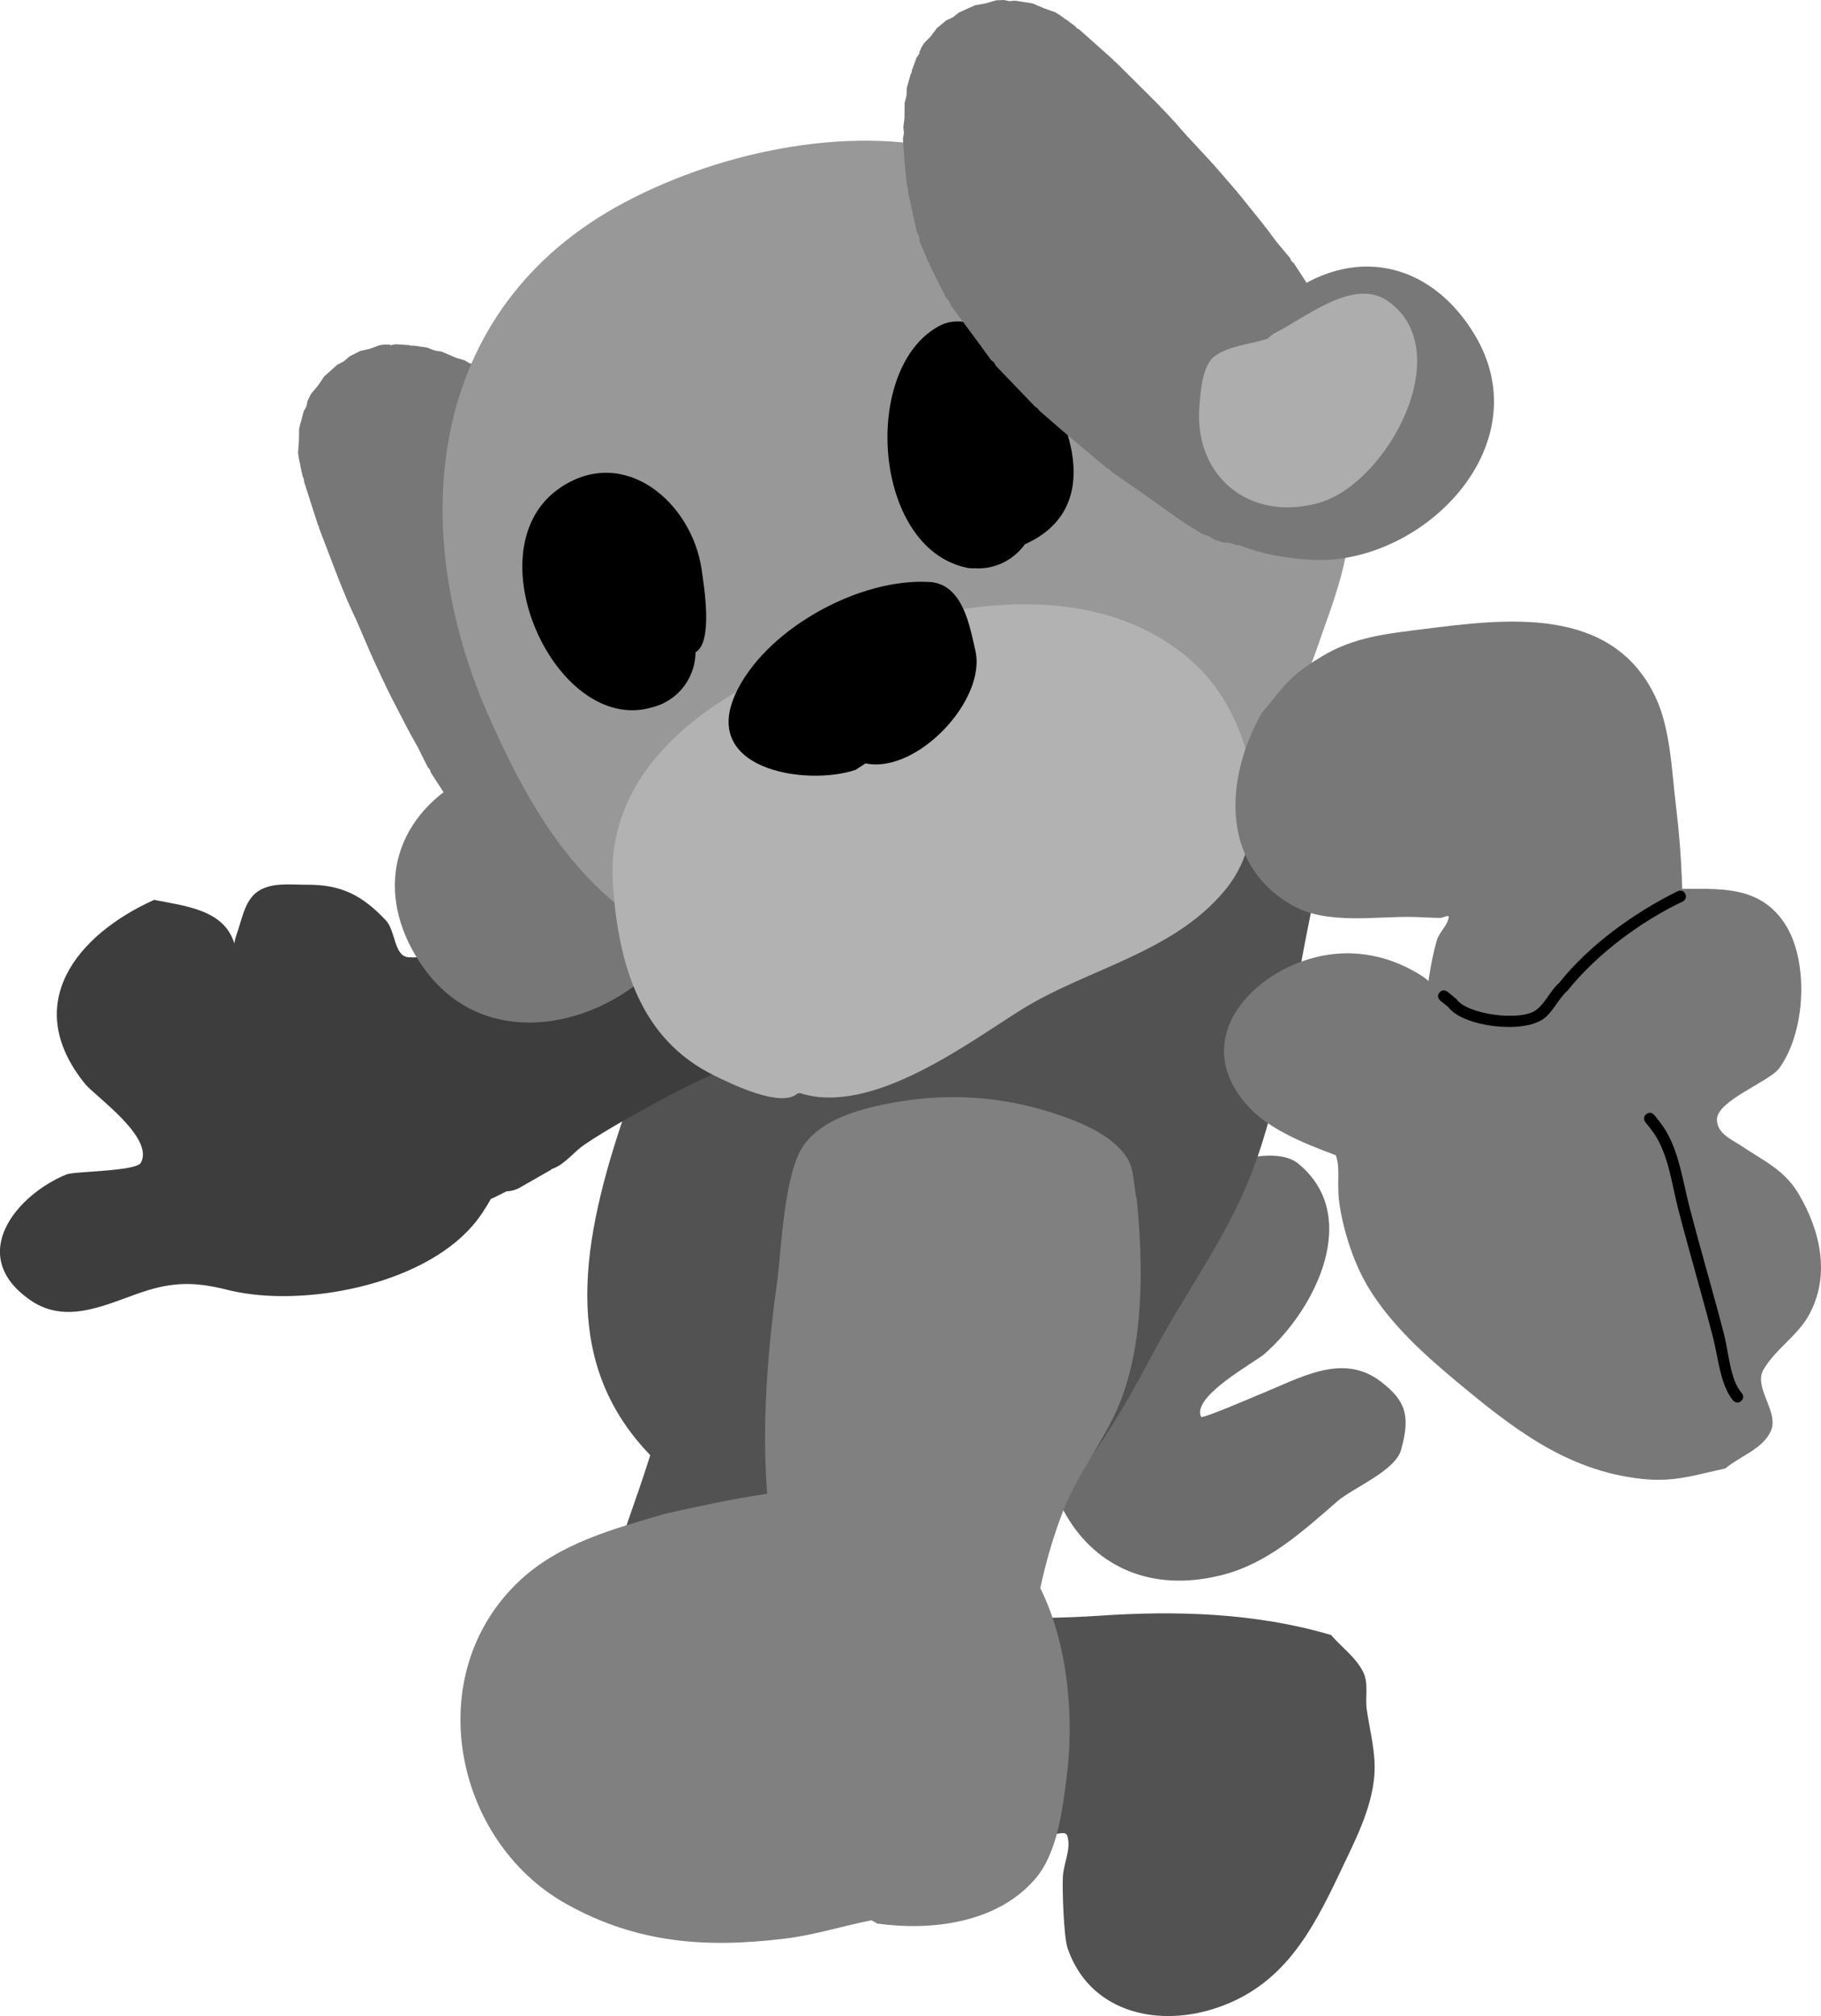<svg version="1.1" xmlns="http://www.w3.org/2000/svg" xmlns:xlink="http://www.w3.org/1999/xlink" width="158.938" height="175.917" viewBox="0,0,158.938,175.917"><g transform="translate(-240.531,-92.042)"><g stroke="none" stroke-width="0.5" stroke-miterlimit="10"><path d="M347.511,193.656c1.688,-0.656 4.802,-1.32 6.324,-0.083c5.529,4.492 1.611,12.642 -2.96,16.628c-0.818,0.713 -6.373,3.699 -5.511,5.473c0.094,0.194 4.517,-1.717 4.84,-1.847c3.808,-1.523 7.495,-3.843 10.901,-1.189c2.103,1.639 2.554,2.925 1.707,5.935c-0.51,1.815 -4.24,3.328 -5.529,4.446c-3.093,2.684 -6.116,5.464 -10.143,6.47c-12.499,3.125 -18.585,-9.719 -13.991,-20.054c-0.28,-0.624 -0.436,-1.316 -0.436,-2.045c0,-6.983 9.197,-11.558 14.797,-13.735z" fill="#6c6c6c"/><path d="M327.505,228.065c-0.647,1.745 -1.919,3.229 -2.477,5.005c-0.216,0.687 1.428,0.241 2.148,0.222c3.079,-0.081 6.075,-0.042 9.148,-0.255c6.827,-0.474 13.803,-0.275 20.38,1.672c0.942,1.091 2.201,1.973 2.825,3.272c0.467,0.972 0.14,2.155 0.292,3.222c0.272,1.904 0.813,3.814 0.664,5.732c-0.231,2.98 -1.712,5.772 -2.967,8.423c-2.514,5.309 -5.059,10.111 -11.136,11.996c-5.107,1.584 -10.798,0.139 -12.67,-5.308c-0.347,-1.01 -0.468,-5.147 -0.414,-6.232c0.06,-1.202 0.755,-2.445 0.382,-3.589c-0.164,-0.504 -1.067,-0.008 -1.587,-0.11c-0.897,-0.176 -1.763,-0.482 -2.644,-0.722c-9.916,-1.645 -19.618,-3.007 -28.98,-6.919c-3.76,-1.571 -7.528,-2.419 -8.276,-7.116c-0.113,-0.707 1.013,-5.623 1.237,-6.485c1.038,-3.988 2.586,-7.789 3.814,-11.72c0.014,-0.045 0.028,-0.09 0.042,-0.135c-7.405,-7.664 -6.401,-17.401 -2.424,-29.2c2.529,-7.503 5.57,-15.312 9.809,-22.086c0.815,-1.303 1.905,-2.126 3.043,-2.748c1.391,-1.186 3.045,-2.073 4.862,-2.56c4.688,-4.55 3.274,-13.874 14.497,-12.032l0.567,-1.09c3.463,-7.916 6.808,-11.69 15.928,-10.634c3.151,0.365 6.791,1.848 8.682,4.807c0.966,1.512 1.434,4.081 1.754,5.787c0.615,3.28 2.709,5.719 2.709,9.433c0,4.802 -1.111,9.704 -2.054,14.417c-1.427,7.133 -2.304,14.667 -4.94,21.422c-2.182,5.591 -5.782,10.371 -8.595,15.674c-3.587,6.764 -7.378,13.046 -13.072,16.342c-0.181,0.523 -0.364,1.029 -0.545,1.516z" fill="#525252"/><path d="M287.621,178.78c5.252,-2.833 11.071,-4.635 17.304,-5.48c0,0 2.478,-0.33 2.808,2.148c0.01,0.078 0.018,0.154 0.023,0.228c1.431,-0.388 2.866,-0.855 4.234,-0.443c0.139,0.042 0.277,0.089 0.412,0.14l0.017,-0.11l2.436,0.385c1.174,0.165 2.087,1.145 2.146,2.35c0.483,0.456 0.785,1.102 0.785,1.819c0,1.283 -0.966,2.34 -2.211,2.483l-2.864,0.374c-2.18,0.964 -4.638,1.095 -6.951,1.687c-2.53,1.174 -5.07,2.323 -7.528,3.65c-1.91,1.031 -4.867,2.666 -6.676,3.899c-0.958,0.654 -1.686,1.694 -2.77,2.107c-0.052,0.02 -0.104,0.039 -0.157,0.058l0.016,0.028l-2.698,1.542c-0.355,0.212 -0.767,0.338 -1.207,0.35l-0.992,0.496c-0.118,0.062 -0.241,0.115 -0.369,0.158c-0.468,0.824 -0.976,1.624 -1.605,2.35c-4.54,5.236 -14.793,7.131 -21.148,5.654c-2.617,-0.676 -4.532,-0.83 -7.17,-0.03c-3.201,0.97 -6.914,3.196 -10.271,0.873c-5.648,-3.908 -1.19,-9.22 3.171,-10.984c0.663,-0.268 6.053,-0.255 6.469,-1.006c1.216,-2.195 -4.004,-5.823 -4.856,-6.871c-5.675,-6.982 -0.717,-13.04 6.015,-16.071c2.777,0.542 6.12,0.883 6.996,3.797c0.042,-0.252 0.103,-0.5 0.19,-0.739c0.479,-1.311 0.689,-2.96 1.827,-3.768c1.191,-0.846 2.88,-0.605 4.341,-0.611c2.965,-0.013 4.787,0.9 6.867,3.102c0.863,0.914 0.704,3.111 1.956,3.225c2.061,0.186 4.343,-1.127 6.203,-0.22c1.269,0.619 2.194,1.475 2.851,2.487c0.757,0.094 1.537,0.378 2.332,0.897c0.024,0.016 0.048,0.032 0.072,0.048z" fill="#3d3d3d"/><g fill="#777777"><path d="M297.972,168.682l-0.563,0.89l-0.279,0.057l-0.112,0.261l-2.413,0.904l-0.309,0.035l-0.026,0.023l-0.107,-0.008l-0.329,0.037l-1.064,-0.141l-0.148,-0.011l-0.41,0.118l-0.024,0.023l-0.046,-0.003l-0.198,0.057l-0.674,0.025l-0.819,-0.173l-0.836,-0.045l-0.863,-0.266l-0.112,-0.068l-0.131,-0.014l-0.543,-0.198l-0.546,-0.37l-0.616,-0.238l-1.018,-0.717l-0.17,-0.197l-0.232,-0.118l-0.635,-0.552l-0.151,-0.216l-0.222,-0.143l-1.324,-1.416l-0.785,-0.802l-0.155,-0.265l-0.24,-0.191l-0.917,-1.196l-0.078,-0.18l-0.144,-0.133l-2.585,-3.972l-0.097,-0.282l-0.193,-0.227l-0.822,-1.66l-0.787,-1.406l-0.022,-0.082l-0.056,-0.064l-1.601,-3.096l-0.019,-0.082l-0.054,-0.065l-0.752,-1.579l-0.005,-0.024l-0.015,-0.019l-0.689,-1.483l-0.014,-0.073l-0.045,-0.059l-1.316,-3.059l-0.659,-1.417l-0.021,-0.109l-0.066,-0.09l-0.718,-1.739l-0.01,-0.065l-0.038,-0.054l-1.184,-3.091v-0l-0,-0l-0.592,-1.546l-0.017,-0.14l-0.074,-0.12l-0.403,-1.255l-0,-0v0l-0.806,-2.51l-0.015,-0.235l-0.105,-0.211l-0.214,-0.964l0.003,-0.118l-0.048,-0.108l-0.072,-0.413l-0.025,-0.025l0.002,-0.108l-0.056,-0.322l0.078,-1.072l0.017,-1.075l0.084,-0.316l0.008,-0.108l0.027,-0.022l0.282,-1.057l0.235,-0.425l0.1,-0.475l0.295,-0.606l0.598,-0.712l0.02,-0.036l0.011,-0.003l0.533,-0.786l1.133,-1.013l0.585,-0.308l0.5,-0.431l0.935,-0.471l0.858,-0.193l0.824,-0.309l0.514,-0.058l0.185,0.024l0.133,-0.03l0.09,0.059l0.043,0.006l0.447,-0.081l1.153,0.077l0.183,0.059l0.191,-0.02l1.216,0.174l0.613,0.25l0.654,0.106l1.254,0.539l0.733,0.215l0.439,0.257l0.493,0.122l1.052,0.557l1.052,0.557l0.083,0.074l0.107,0.031l1.338,0.784l0.184,0.18l0.239,0.097l2.894,2.116l0.287,0.344l0.379,0.239l1.3,1.361l0.094,0.166l0.153,0.114l1.993,2.427l0.187,0.395l0.301,0.317l1.812,3.205l1.089,1.883l0.095,0.331l0.204,0.277l1.873,4.574l0.033,0.227l0.119,0.197l0.743,2.413l0.002,0.039l0.02,0.034l1.452,4.986l0.009,0.235l0.099,0.213l0.753,3.892l0.694,3.378l-0.007,0.159l0.06,0.148l0.268,1.895l-0.061,0.583l0.005,0.006l-0.003,0.03l0.084,0.568l-0.072,0.737l-0.2,0.56c-0.011,0.107 -0.025,0.214 -0.043,0.32l-0.037,0.348l-0.181,0.495c-0.274,0.774 -0.739,1.486 -1.379,2.058l-0.083,0.123l-0.076,0.013c-0.142,0.116 -0.291,0.226 -0.448,0.328c-0.777,0.506 -1.642,0.768 -2.506,0.805zM277.196,132.897l0.139,-0.016l0,0l0,-0l0.112,-0.013l0.025,-0.022l-0.228,-0.067l-0.105,-0.062z"/><path d="M290.276,161.651c0.25,0.193 0.5,0.393 0.763,0.606c0.328,0.265 0.776,1.14 0.995,0.78c0.204,-1.366 0.97,-2.641 2.218,-3.453c0.601,-0.391 1.255,-0.637 1.92,-0.745c1.304,-0.645 2.678,-0.615 3.821,0.944c0.425,0.321 0.805,0.715 1.12,1.178c2.849,2.021 0.812,9.176 -0.58,11.823c-4.271,8.117 -16.884,12.382 -23.052,3.681c-4.12,-5.812 -3.133,-12.411 3.065,-16.19c0.472,-0.288 0.979,-0.507 1.507,-0.662c-0.123,-0.291 -0.217,-0.589 -0.282,-0.891c-0.337,-0.374 -0.248,-0.92 -0.092,-1.498c0.042,-0.467 0.149,-0.927 0.318,-1.365c0.01,-0.153 0.004,-0.299 -0.028,-0.437c-0.905,-3.884 -1.665,-7.622 -3.08,-11.327c-0.935,-2.45 -2.21,-4.412 -3.733,-6.595c-0.962,-1.378 -3.249,-1.57 -3.224,-3.873c0.087,-7.879 6.461,-6.649 10.34,-3.189c5.939,5.298 7.831,15.732 9.488,22.951c0.311,1.354 0.286,7.073 -1.484,8.263z"/></g><g><path d="M335.768,169.958c-11.576,5.014 -27.229,10.646 -39.132,2.702c-6.593,-4.4 -10.187,-10.832 -13.348,-17.898c-7.371,-16.472 -5.692,-35.8 11.755,-45.059c8.523,-4.523 20.39,-7.046 29.885,-4.145c3.952,1.207 7.607,3.622 11.422,5.236c10.614,4.491 20.517,12.756 21.87,24.82c0.518,4.616 -1.269,8.714 -2.738,12.989c-1.153,3.355 -3.551,8.362 -6.17,11.148c-3.881,4.127 -8.377,7.358 -13.435,10.123z" fill="#989898"/><path d="M310.138,187.458c-1.44,1.295 -5.766,-0.834 -7.233,-1.55c-6.577,-3.21 -8.361,-9.791 -8.874,-16.52c-0.595,-7.807 4.538,-13.299 10.691,-16.93c10.736,-6.336 29.574,-12.349 40.192,-2.396c4.871,4.566 7.115,14.096 2.562,19.626c-4.543,5.518 -11.984,6.849 -17.766,10.437c-4.64,2.879 -13.074,9.324 -19.366,7.298z" fill="#b2b2b2"/><path d="M315.216,159.214c-4.242,1.462 -13.978,0.024 -10.264,-7.092c2.812,-5.389 10.702,-9.661 16.719,-9.296c2.948,0.179 3.524,4.009 3.984,5.95c1.03,4.349 -5.118,10.819 -9.576,9.876z" fill="#000000"/><path d="M289.472,134.569c5.588,-3.725 11.46,1.344 12.297,7.168c0.21,1.462 1.021,6.352 -0.531,7.217c-0.015,1.619 -0.814,3.201 -2.273,4.15c-0.504,0.328 -1.045,0.553 -1.598,0.682c-8.361,2.359 -15.78,-13.96 -7.894,-19.216z" fill="#000000"/><path d="M324.919,141.582c-8.281,-1.716 -9.248,-17.59 -2.323,-21.142c2.575,-1.321 6.261,1.409 7.722,3.232c3.64,4.542 6.754,12.72 -0.338,15.862c-0.354,0.499 -0.807,0.942 -1.351,1.296c-0.938,0.611 -2.005,0.866 -3.042,0.8c-0.223,0.011 -0.446,-0.002 -0.668,-0.048z" fill="#000000"/></g><g><path d="M352.106,138.847c-0.157,0.102 -0.318,0.195 -0.481,0.277l-0.042,0.064l-0.146,0.026c-0.782,0.354 -1.621,0.491 -2.44,0.428l-0.526,-0.035l-0.333,-0.107c-0.104,-0.027 -0.207,-0.057 -0.31,-0.09l-0.593,-0.044l-0.703,-0.232l-0.485,-0.307l-0.029,-0.009l-0.004,-0.008l-0.558,-0.18l-1.624,-1.012l-0.111,-0.115l-0.148,-0.058l-2.808,-2.002l-3.254,-2.264l-0.155,-0.177l-0.211,-0.103l-3.971,-3.346l-0.023,-0.032l-0.035,-0.018l-1.905,-1.656l-0.132,-0.188l-0.195,-0.122l-3.423,-3.565l-0.171,-0.299l-0.264,-0.221l-1.28,-1.758l-2.197,-2.955l-0.168,-0.404l-0.286,-0.332l-1.412,-2.805l-0.042,-0.186l-0.113,-0.153l-0.718,-1.739l-0.065,-0.443l-0.199,-0.401l-0.763,-3.503l0.008,-0.257l-0.09,-0.241l-0.175,-1.541l0.015,-0.11l-0.035,-0.106l-0.083,-1.187l-0.083,-1.187l0.089,-0.501l-0.057,-0.505l0.1,-0.757l0.015,-1.365l0.168,-0.641l0.02,-0.662l0.334,-1.183l0.096,-0.167l0.02,-0.191l0.397,-1.086l0.255,-0.376l0.012,-0.042l-0.018,-0.106l0.081,-0.11l0.052,-0.179l0.261,-0.446l0.616,-0.629l0.524,-0.707l0.809,-0.664l0.597,-0.283l0.518,-0.41l1.386,-0.626l0.935,-0.169l0.007,-0.009l0.041,-0.004l0.893,-0.258l0.674,-0.025l0.475,0.1l0.484,-0.043l1.08,0.17l0.031,-0.016l0.102,0.037l0.323,0.051l0.99,0.419l1.012,0.362l0.272,0.181l0.1,0.042l0.012,0.033l0.348,0.233l0.079,0.087l0.109,0.045l0.795,0.586l0.15,0.182l0.209,0.109l1.968,1.753v0l0,0l0.984,0.877l0.08,0.117l0.121,0.072l1.173,1.167l0,0h0l2.347,2.334l0.034,0.057l0.056,0.035l1.3,1.361l0.055,0.097l0.092,0.064l1.029,1.176l2.264,2.442l0.036,0.065l0.061,0.042l1.077,1.23l0.011,0.021l0.02,0.014l1.14,1.327l0.038,0.075l0.067,0.051l2.182,2.717l0.036,0.077l0.066,0.054l0.967,1.289l1.185,1.424l0.129,0.268l0.218,0.203l2.585,3.972l0.064,0.185l0.133,0.144l0.723,1.323l0.077,0.297l0.179,0.249l0.416,1.042l0.759,1.784l0.041,0.261l0.136,0.226l0.248,0.804l0.014,0.26l0.111,0.235l0.243,1.221l-0.032,0.659l0.117,0.649l-0.038,0.577l-0.04,0.125l0.017,0.13l-0.106,0.897l-0.297,0.783l-0.173,0.819l-0.295,0.606l-0.132,0.158l-0.016,0.043l-0.031,0.013l-0.274,0.327l-0.05,0.14l-0.302,1.03l-0.167,0.286l-0.036,0.101l-0.031,0.014l-0.157,0.268l-1.804,1.841l-0.284,-0.003l-0.165,0.232l-1.041,0.154c-0.384,0.774 -0.974,1.459 -1.751,1.965zM329.409,103.27l0.014,0.121l-0.031,0.235l0.03,-0.014l0.057,-0.097l0,-0l0,-0l0.071,-0.121z" fill="#787878"/><path d="M342.388,125.009c-5.93,-4.439 -14.704,-10.393 -17.143,-17.969c-1.593,-4.949 -0.137,-11.274 7.103,-8.163c2.116,0.909 1.365,3.078 2.236,4.516c1.379,2.277 2.657,4.236 4.518,6.084c2.815,2.794 5.925,5.002 9.11,7.403c0.113,0.085 0.244,0.15 0.388,0.203c0.469,0.023 0.933,0.111 1.377,0.262c0.592,0.092 1.126,0.232 1.332,0.691c0.249,0.182 0.484,0.388 0.7,0.619c0.356,-0.419 0.761,-0.794 1.216,-1.109c5.965,-4.137 12.398,-2.368 16.044,3.753c5.458,9.164 -3.549,18.969 -12.7,19.587c-2.983,0.201 -10.351,-0.834 -11.045,-4.257c-0.296,-0.476 -0.503,-0.983 -0.624,-1.501c-0.963,-1.676 -0.433,-2.945 0.684,-3.876c0.368,-0.564 0.858,-1.063 1.459,-1.454c1.248,-0.812 2.724,-0.996 4.056,-0.63c0.418,-0.055 -0.201,-0.819 -0.31,-1.226c-0.088,-0.327 -0.17,-0.637 -0.245,-0.943c-1.805,1.136 -7.043,-1.156 -8.156,-1.989z" fill="#787878"/><path d="M351.695,121.151c2.646,-1.254 6.922,-4.961 9.958,-2.845c6.205,4.325 -0.034,15.951 -6.04,17.625c-6.009,1.676 -10.924,-2.316 -10.391,-8.503c0.109,-1.267 0.232,-3.583 1.411,-4.371c1.31,-0.875 3,-0.963 4.5,-1.445z" fill="#adadad"/></g><g><path d="M357.123,192.848c-2.94,-1.094 -5.975,-2.339 -7.784,-4.408c-5.269,-6.023 1.012,-12.21 7.168,-13.096c2.879,-0.415 5.683,0.288 8.134,1.859c0.976,0.626 1.604,1.675 2.391,2.527c0.304,0.33 0.444,1.116 0.881,1.017c0.698,-0.158 0.944,-1.083 1.485,-1.552c1.382,-1.198 2.774,-2.386 4.108,-3.638c4.015,-3.77 7.199,-5.121 12.545,-5.997c3.676,0.211 7.737,-0.695 10.221,3.022c2.187,3.272 1.865,9.526 -0.458,12.681c-0.862,1.17 -5.394,2.802 -5.426,4.44c-0.025,1.272 1.38,1.818 2.195,2.369c1.907,1.29 3.696,2.046 4.947,4.17c1.938,3.291 2.758,7.162 0.875,10.566c-0.998,1.803 -2.926,2.966 -3.959,4.749c-0.893,1.542 1.356,3.664 0.663,5.306c-0.673,1.594 -2.663,2.209 -3.995,3.314c-2.774,0.603 -4.474,1.218 -7.334,0.904c-6.521,-0.716 -11.224,-4.419 -16.067,-8.447c-2.829,-2.353 -5.737,-4.972 -7.684,-8.142c-1.272,-2.071 -2.131,-4.678 -2.538,-7.051c-0.361,-2.108 0.077,-3.319 -0.367,-4.594z" fill="#787878"/><path d="M379.826,196.607c-4.422,1.72 -8.253,3.01 -12.693,3.778c-0.058,0.361 -0.115,0.722 -0.173,1.083c0,0 -0.395,2.469 -2.864,2.073c-2.469,-0.395 -2.073,-2.864 -2.073,-2.864c0.041,-0.257 0.083,-0.513 0.125,-0.77c-0.246,-0.316 -0.433,-0.744 -0.501,-1.322c-0.158,-1.35 0.503,-2.052 1.14,-2.411c0.549,-3.127 1.107,-6.247 1.522,-9.403c0.536,-4.077 0.492,-8.707 1.625,-12.663c0.21,-0.732 0.934,-1.279 1.042,-2.033c0.036,-0.251 -0.505,0.063 -0.758,0.061c-0.709,-0.004 -1.416,-0.055 -2.124,-0.078c-3.374,-0.111 -7.664,0.74 -10.767,-1.016c-6.459,-3.655 -5.792,-11.35 -2.65,-16.809c2.134,-2.538 2.288,-3.126 5.225,-4.911c2.805,-1.705 5.71,-1.988 8.879,-2.387c7.14,-0.9 16.437,-2.127 20.249,5.944c1.312,2.777 1.417,6.527 1.787,9.541c1.042,8.493 0.649,17.336 -1.125,25.698c-0.418,1.96 -0.787,3.93 -1.104,5.909l-0.104,0.506c0,0 -0.521,2.445 -2.966,1.924c-0.286,-0.061 -0.531,-0.148 -0.741,-0.255z" fill="#787878"/><path d="M366.166,178.656c0.314,-0.389 0.703,-0.075 0.703,-0.075l0.784,0.64c0.886,1.333 5.586,1.983 6.957,0.951c0.791,-0.595 1.242,-1.7 2.004,-2.366c2.65,-3.329 6.589,-6.151 10.344,-7.998c0,0 0.45,-0.218 0.668,0.232c0.218,0.45 -0.232,0.668 -0.232,0.668c-3.658,1.739 -7.491,4.581 -10.057,7.789c-0.795,0.692 -1.271,1.88 -2.125,2.473c-1.856,1.289 -7.019,0.661 -8.289,-1.068l-0.682,-0.545c0,0 -0.389,-0.314 -0.075,-0.703z" fill="#000000"/><path d="M384.223,189.26c0.392,-0.31 0.702,0.082 0.702,0.082l0.481,0.609c1.606,2.044 1.922,4.857 2.564,7.333c0.974,3.756 2.073,7.477 3.046,11.228c0.37,1.428 0.533,3.996 1.531,5.076c0,0 0.329,0.377 -0.048,0.705c-0.377,0.329 -0.705,-0.048 -0.705,-0.048c-1.12,-1.335 -1.309,-3.799 -1.745,-5.482c-0.973,-3.752 -2.072,-7.473 -3.046,-11.228c-0.599,-2.311 -0.871,-5.064 -2.381,-6.964l-0.481,-0.609c0,0 -0.31,-0.392 0.082,-0.702z" fill="#000000"/></g><path d="M308.354,203.932c0.368,-2.679 0.592,-9.668 2.389,-12.052c1.609,-2.135 4.561,-2.982 6.998,-3.481c5.1,-1.044 10.031,-0.789 14.977,0.853c2.079,0.69 4.916,1.833 6.166,3.797c0.679,1.066 0.579,2.46 0.868,3.69c0.568,5.646 0.661,12.668 -1.607,18.015c-1.324,3.12 -3.54,5.852 -4.795,9.057c-0.871,2.224 -1.522,4.496 -2.023,6.802c2.5,5.046 2.941,11.521 2.306,16.45c-0.367,2.847 -0.79,6.661 -2.757,8.939c-3.341,3.869 -9.077,4.539 -13.772,3.887l-0.505,-0.288c-2.513,0.495 -4.95,1.28 -7.505,1.594c-6.958,0.856 -12.987,0.421 -19.154,-3.028c-9.817,-5.491 -12.777,-20.048 -4.036,-28.213c3.519,-3.287 8.251,-4.52 12.707,-5.834c2.665,-0.592 5.714,-1.267 8.882,-1.735c-0.496,-6.174 0.071,-12.709 0.859,-18.454z" fill="#808080"/></g></g></svg><!--rotationCenter:79.46903608657857:87.95830500000015-->